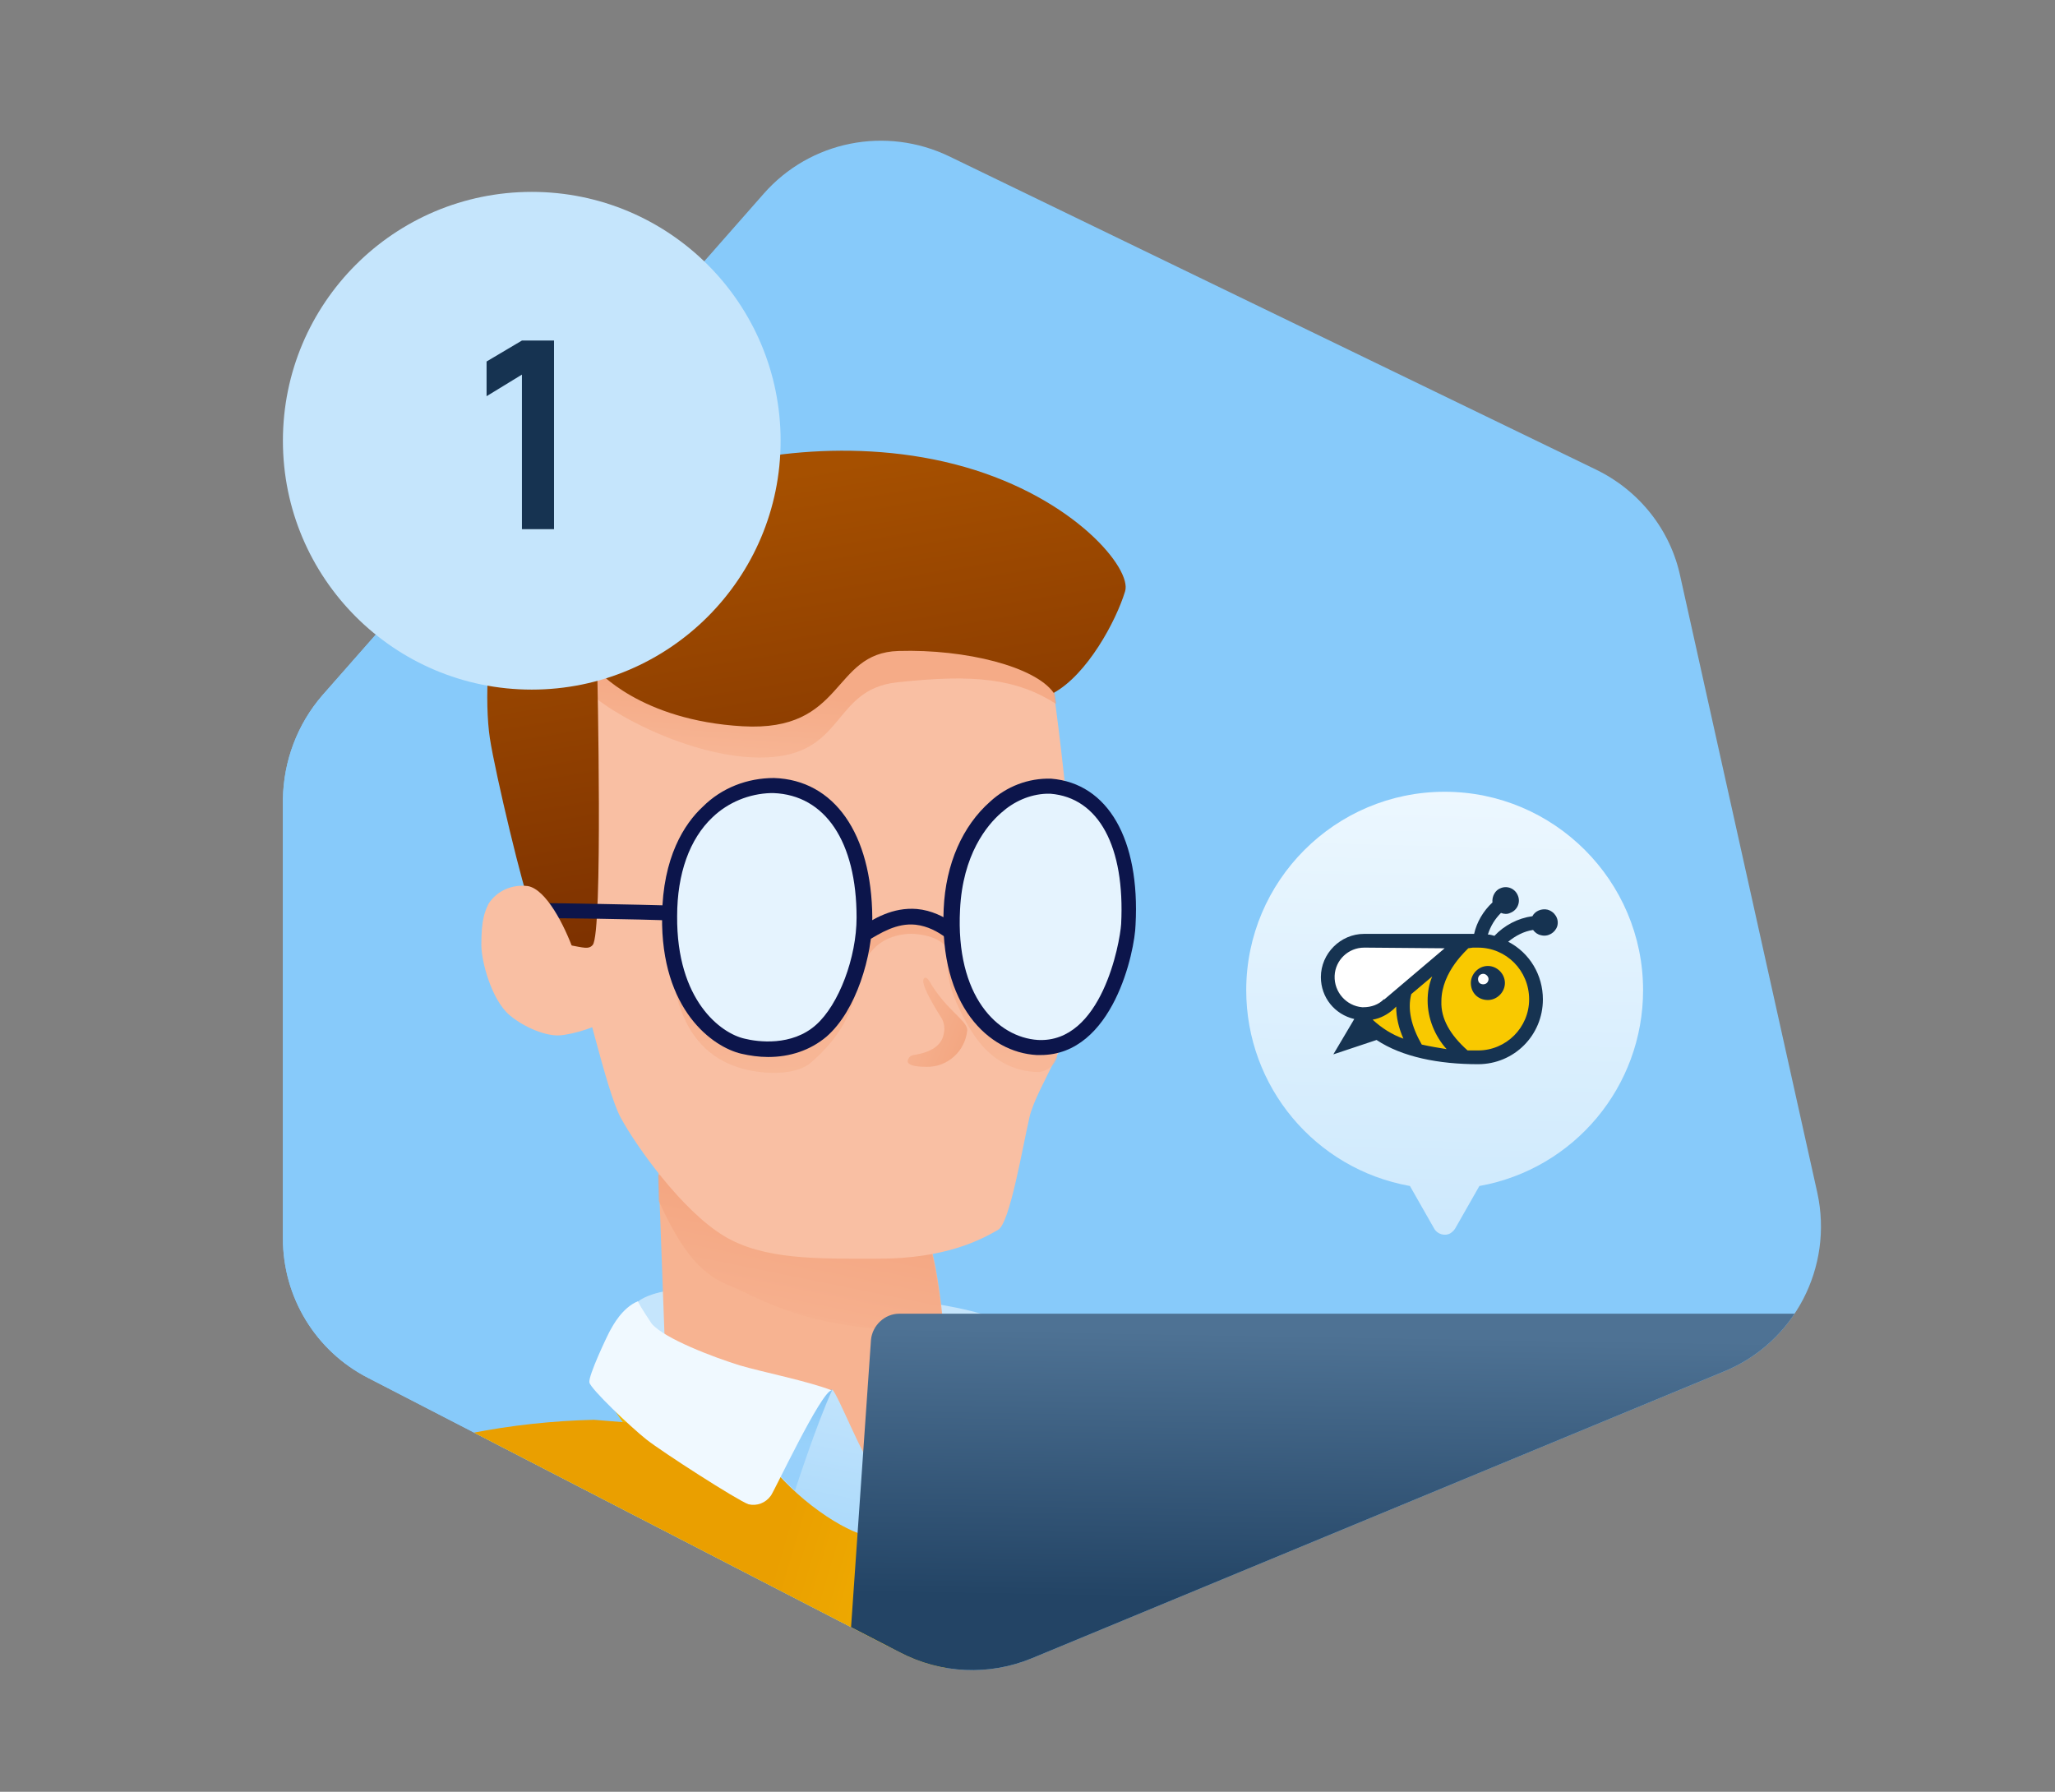 <?xml version="1.0" encoding="UTF-8"?> <!-- Generator: Adobe Illustrator 24.2.3, SVG Export Plug-In . SVG Version: 6.00 Build 0) --> <svg xmlns="http://www.w3.org/2000/svg" xmlns:xlink="http://www.w3.org/1999/xlink" version="1.1" id="Layer_1" x="0px" y="0px" viewBox="0 0 313.8 273.6" style="enable-background:new 0 0 313.8 273.6;" xml:space="preserve"><rect x="0" y="0" width="313.8" height="273.6" fill="#808080" stroke="none"/> <style type="text/css"> .st0{fill:none;} .st1{fill:#87CAFA;} .st2{clip-path:url(#SVGID_2_);} .st3{fill:#F9C900;} .st4{fill:#C5E5FC;} .st5{fill:#F7B391;} .st6{opacity:0.65;fill:url(#SVGID_3_);enable-background:new ;} .st7{fill:#F9BFA3;} .st8{opacity:0.65;fill:url(#SVGID_4_);enable-background:new ;} .st9{fill:url(#SVGID_5_);} .st10{opacity:0.65;fill:url(#SVGID_6_);enable-background:new ;} .st11{fill:#0C154B;} .st12{fill:#E5F3FE;} .st13{opacity:0.65;fill:url(#SVGID_7_);enable-background:new ;} .st14{fill:url(#SVGID_8_);} .st15{fill:url(#SVGID_9_);} .st16{fill:url(#SVGID_10_);} .st17{fill:url(#SVGID_11_);} .st18{opacity:0.65;fill:url(#SVGID_12_);enable-background:new ;} .st19{fill:#F0F9FF;} .st20{opacity:0.65;fill:url(#SVGID_13_);enable-background:new ;} .st21{fill:#41A1ED;} .st22{fill:url(#SVGID_14_);} .st23{fill:#163351;} .st24{fill:url(#SVGID_15_);} .st25{clip-path:url(#SVGID_17_);} .st26{fill:#FFFFFF;} </style> <g id="eff4090f-5355-4e14-ba05-212a3f6faf8b"> <g id="a9b31a03-2a77-4bed-af65-a7d36b1db345"> <g id="a36eae5a-b127-4578-9a07-edb3c65fecf0"> <g id="beed1be1-f28e-4b82-b523-5ff1a42c7f6f"> <rect class="st0" width="313.8" height="272.3"></rect> <path class="st1" d="M49.2,106.2l67.4-76.6c7.1-8.1,18.7-10.4,28.4-5.7l98.7,47.8c6.6,3.2,11.4,9.2,12.9,16.4l20.9,94 c2.5,11.4-3.5,22.9-14.2,27.3l-105.7,43.8c-6.5,2.7-13.9,2.4-20.2-0.9l-81.2-41.9c-8-4.1-13-12.3-13-21.3V122 C43.3,116.2,45.4,110.6,49.2,106.2z"></path> <g> <defs> <path id="SVGID_1_" d="M49.2,106.2l67.4-76.6c7.1-8.1,18.7-10.4,28.4-5.7l98.7,47.8c6.6,3.2,11.4,9.2,12.9,16.4l20.9,94 c2.5,11.4-3.5,22.9-14.2,27.3l-105.7,43.8c-6.5,2.7-13.9,2.4-20.2-0.9l-81.2-41.9c-8-4.1-13-12.3-13-21.3V122 C43.3,116.2,45.4,110.6,49.2,106.2z"></path> </defs> <clipPath id="SVGID_2_"> <use xlink:href="#SVGID_1_" style="overflow:visible;"></use> </clipPath> <g class="st2"> <circle class="st1" cx="123.6" cy="150.6" r="101.5"></circle> <path class="st3" d="M90.7,216.9c-12.6,0.3-25.1,2.7-36.9,7.3c38.4,36.5,98.4,37.3,137.8,1.8c-13.6-3.3-27.6-5.1-41.6-5.2 C137.5,220.8,90.7,216.9,90.7,216.9z"></path> <path class="st4" d="M124,197.6c13.4-0.1,26.9,2.7,27.5,3.8s-3.9,8.1-5.4,8.7s-43.2,1-44.5,0s-6.4-7.8-5.2-10.2s6.1-3,7.8-3 S124,197.6,124,197.6z"></path> <path class="st5" d="M100.3,171.9l1.3,35.5l29.8,18.7l5.8-1.3l7.5-13.5c0,0-0.8-18.9-3.7-23.9S100.3,171.9,100.3,171.9z"></path> <linearGradient id="SVGID_3_" gradientUnits="userSpaceOnUse" x1="119.488" y1="920.875" x2="123.71" y2="900.047" gradientTransform="matrix(1 0 0 1 0 -716)"> <stop offset="0" style="stop-color:#F7B391"></stop> <stop offset="1" style="stop-color:#F3A078"></stop> </linearGradient> <path class="st6" d="M144,203c-0.5-5.7-1.5-12.8-3.1-15.6c-0.6-1.1-2.8-2.4-5.9-3.8l-34.5-4.2l0.1,4 c2.8,6.1,5.6,10.7,10.3,12.7c5.7,2.4,10.3,5.7,23.8,6.9C137.8,203.1,140.9,203.2,144,203z"></path> <path class="st7" d="M112.2,83.8c-8.4,4.2-23.6,11.5-24.8,20.3s-1.7,39.4,0,42.8s5.1,19.6,7.4,23.8c2.4,4.4,9.3,14.1,15.7,18 c6.1,3.7,14.2,3.5,23.6,3.5c10.3,0,15.7-2.9,18.3-4.4c1.8-1,3.7-12.4,4.8-17.2s7.9-14.1,7.9-21.1s-3.3-40.2-4.9-48.1 s5.5-3.4-1-8.5S112.2,83.8,112.2,83.8z"></path> <linearGradient id="SVGID_4_" gradientUnits="userSpaceOnUse" x1="124.07" y1="834.514" x2="124.879" y2="822.457" gradientTransform="matrix(1 0 0 1 0 -716)"> <stop offset="0" style="stop-color:#F7B391"></stop> <stop offset="1" style="stop-color:#F3A078"></stop> </linearGradient> <path class="st8" d="M160.3,101.3c0-0.3-0.1-0.5-0.1-0.7l-12.8-5.8l-54.2,4.6c0,0-6.6,2.4-3.6,5.9s17.2,11.2,28.3,10.3 s9.4-10.3,19-11.4c11.8-1.3,18.3-0.6,24.4,3.3C160.9,104.8,160.5,102.7,160.3,101.3z"></path> <linearGradient id="SVGID_5_" gradientUnits="userSpaceOnUse" x1="118.763" y1="788.539" x2="129.318" y2="852.711" gradientTransform="matrix(1 0 0 1 0 -716)"> <stop offset="0" style="stop-color:#A65000"></stop> <stop offset="1" style="stop-color:#7E3200"></stop> </linearGradient> <path class="st9" d="M86.9,144.3c2.2,0.4,3,0.7,3.6,0c1.6-1.7,0.7-42,0.7-42s6.5,7.7,22.2,8.6s13.5-11.2,23.8-11.5 s20.9,2.4,23.7,6.4c5.1-2.8,9.5-10.9,10.9-15.5c1.1-3.4-7.7-14.2-24.5-19s-34.8-1.8-43.9,2s-24.8,12-26.6,16.9 c-2.5,6.6-2.8,17.2-2,22.5s5.3,24.1,6.1,25.2S85.5,144.1,86.9,144.3z"></path> <linearGradient id="SVGID_6_" gradientUnits="userSpaceOnUse" x1="132.701" y1="880.188" x2="130.731" y2="850.635" gradientTransform="matrix(1 0 0 1 0 -716)"> <stop offset="0" style="stop-color:#F7B391"></stop> <stop offset="1" style="stop-color:#F3A078"></stop> </linearGradient> <path class="st10" d="M103,150.6c1.6,8.4,6.2,11.2,9.5,12.3c2.4,0.9,8.5,1.8,11.4-0.7c4.7-4.1,6.3-8,6.9-11.5s2.3-7.7,7.9-8.1 c2.3-0.1,6.2,0.8,6,3.2c-0.1,2.3,0.2,4.6,1.1,6.7c0.5,1.2,2.5,5.8,5.1,8.1c2.1,2,4.9,3.1,7.8,3.1c1.3-0.2,2.3-1,2.7-2.2 c0.4-0.7-4.4-15.5-4.4-15.5l-9.9-2.9l-3.8-2l-5.2-0.9l-5.9,2.3L103,150.6z"></path> <path class="st11" d="M146.4,145c-0.3-0.3-2.9-3.4-6.6-3.8c-2.9-0.3-5.4,1.3-7.4,2.5c-0.4,0.2-0.8,0.5-1.1,0.7l-1.2-2 c0.3-0.2,0.7-0.4,1.1-0.7c2.2-1.4,5.1-3.2,8.8-2.9c4.5,0.4,7.6,3.9,8.2,4.6L146.4,145z"></path> <path class="st11" d="M103.5,140.6c-7-0.3-18.6-0.4-20.8-0.4l0-2.3c2.4,0,13.8,0.2,20.9,0.4L103.5,140.6z"></path> <path class="st12" d="M160.4,120c8.3,0.7,12.5,8.9,11.9,21.1c-0.2,4.2-3.5,19.3-13.9,18.8c-7.1-0.4-13.7-7.5-13-21.1 C146,126.1,154.1,119.5,160.4,120z"></path> <path class="st11" d="M158.9,161.1c-0.2,0-0.4,0-0.6,0c-7.3-0.4-14.9-7.5-14.2-22.3c0.3-6.9,2.9-12.7,7.1-16.4 c2.5-2.3,5.8-3.6,9.3-3.5l0,0c8.7,0.7,13.6,9.3,12.9,22.3C173.3,145.2,170,161.1,158.9,161.1z M159.8,121.2 c-2.6,0.1-5,1.2-6.9,2.9c-2.2,1.9-5.9,6.4-6.3,14.8c-0.7,13.2,5.7,19.5,11.9,19.9c9.7,0.5,12.5-14.7,12.7-17.7 c0.6-11.8-3.4-19.3-10.8-19.9l0,0C160.2,121.2,160,121.2,159.8,121.2z"></path> <path class="st12" d="M118.1,120c8.4,0.3,13.8,7.7,13.8,20.2c0,6.1-2.6,13.8-6.6,17.3s-9.3,2.9-11.9,2.3 c-3.8-0.9-11.4-6-11.2-19.8C102.4,124.9,111.7,119.8,118.1,120z"></path> <path class="st11" d="M117.3,161.4c-1.4,0-2.8-0.2-4.1-0.5c-4.3-1-12.3-6.6-12.1-21c0.1-9,3.4-14.1,6.2-16.7 c2.9-2.9,6.8-4.4,10.9-4.4l0,0c9.2,0.3,14.9,8.5,15,21.3c0,5.8-2.4,14.2-7,18.2C123.7,160.4,120.6,161.4,117.3,161.4z M117.7,121.1c-3.3,0.1-6.5,1.4-8.9,3.7c-3.5,3.3-5.4,8.6-5.4,15.1c-0.1,12.9,6.7,17.9,10.3,18.7c2,0.5,7.2,1.2,10.9-2.1 c3.5-3.1,6.2-10.3,6.2-16.4c0-11.6-4.8-18.7-12.7-19C118,121.1,117.9,121.1,117.7,121.1L117.7,121.1z"></path> <path class="st7" d="M87.6,145.2c-1.4-3.9-4.2-9.4-7-9.9c-2.4-0.3-4.7,0.7-6,2.7c-0.6,1.3-1.1,2.4-1.1,6.3 c0,2.4,1.5,8.3,4.3,10.7c2.4,2,5.6,3.2,7.6,3.1s6.7-1.5,6.6-2.4S87.6,145.2,87.6,145.2z"></path> <linearGradient id="SVGID_7_" gradientUnits="userSpaceOnUse" x1="135.533" y1="870.029" x2="149.465" y2="875.728" gradientTransform="matrix(1 0 0 1 0 -716)"> <stop offset="0" style="stop-color:#F7B391"></stop> <stop offset="1" style="stop-color:#EF956A"></stop> </linearGradient> <path class="st13" d="M144.1,157.9c0.2-0.8,0.1-1.7-0.3-2.4c-0.1-0.2-3.5-5.3-2.7-6.1c0.3-0.3,0.6,0.1,0.8,0.4 c2.6,4.5,5.8,6,5.8,7.5c-0.3,3.2-3,5.7-6.3,5.6c-2.6,0-2.8-0.6-2.8-0.9c0.1-0.5,0.4-0.8,0.9-0.9 C142.9,160.6,143.9,159.1,144.1,157.9z"></path> <linearGradient id="SVGID_8_" gradientUnits="userSpaceOnUse" x1="152.56" y1="947.015" x2="146.851" y2="931.983" gradientTransform="matrix(1 0 0 1 0 -716)"> <stop offset="0" style="stop-color:#F9C900"></stop> <stop offset="1" style="stop-color:#EA9F00"></stop> </linearGradient> <path class="st14" d="M157.4,223.6c-7.6,8.9-10,7.3-10.9,7.1c-1.8-0.8-3.5-1.7-5.1-2.7l11.9-13.1c0,0,5.6,4.6,5.3,6 C158.3,221.8,158,222.7,157.4,223.6z"></path> <linearGradient id="SVGID_9_" gradientUnits="userSpaceOnUse" x1="100.905" y1="951.133" x2="113.149" y2="918.836" gradientTransform="matrix(1 0 0 1 0 -716)"> <stop offset="0" style="stop-color:#F9C900"></stop> <stop offset="1" style="stop-color:#EA9F00"></stop> </linearGradient> <path class="st15" d="M121.4,227.6c-1,4.3-2.5,6-4.3,6s-15.4-7.2-18.5-11.5s-6.8-9.4-6.6-10.6s27.3,13.9,27.3,13.9 L121.4,227.6"></path> <linearGradient id="SVGID_10_" gradientUnits="userSpaceOnUse" x1="179.977" y1="973.017" x2="118.187" y2="954.816" gradientTransform="matrix(1 0 0 1 0 -716)"> <stop offset="5.700000e-03" style="stop-color:#F9C900"></stop> <stop offset="1" style="stop-color:#EA9F00"></stop> </linearGradient> <path class="st16" d="M173.3,239.1c-1.7-4.6-5.7-8-10.5-9c-15.2-2.9-30.2-6.6-45-11.2c-14.1-1-27.1-2.1-27.1-2.1 c-12.6,0.3-25.1,2.7-36.9,7.3c18.2,17.3,42.4,35.3,69.5,35.3C141.3,259.5,158.6,247.4,173.3,239.1z"></path> <linearGradient id="SVGID_11_" gradientUnits="userSpaceOnUse" x1="134.08" y1="925.949" x2="121.588" y2="985.973" gradientTransform="matrix(1 0 0 1 0 -716)"> <stop offset="0" style="stop-color:#C5E5FC"></stop> <stop offset="1" style="stop-color:#87CAFA"></stop> </linearGradient> <path class="st17" d="M127.1,212.2c0.8,0.6,4.9,11,5.8,11s1.9-5.9,2.1-6.9c1.1-2.2,2.4-4.3,4.1-6.1c0.8-0.6,4.6-0.8,5,0.9 s3.3,11.1,2.4,12.2s-11.4,11.3-13.3,11.3c-2.9,0-10.6-4.6-15.6-10.9S127.1,212.2,127.1,212.2z"></path> <linearGradient id="SVGID_12_" gradientUnits="userSpaceOnUse" x1="123.014" y1="936.432" x2="123.249" y2="928.399" gradientTransform="matrix(1 0 0 1 0 -716)"> <stop offset="0" style="stop-color:#87CAFA"></stop> <stop offset="1" style="stop-color:#64B5F3"></stop> </linearGradient> <path class="st18" d="M127.1,212.2c-2.4,5.2-5.7,15.4-5.7,15.4s-0.7-0.6-2.1-2.1S124.5,211.9,127.1,212.2z"></path> <path class="st19" d="M97.4,198.7c-2.4,1-3.8,3.7-4.2,4.4s-3.4,7-3.2,8s6.3,6.8,8.7,8.7s13.9,9.3,15.6,9.9 c1.3,0.3,2.6-0.2,3.4-1.3c0.4-0.4,7.7-16,9.3-16.1c-3.6-1.4-10.6-2.8-14-3.8c-3.9-1.2-11.6-4.1-13.5-6.4 C98.8,201,98,199.9,97.4,198.7z"></path> <linearGradient id="SVGID_13_" gradientUnits="userSpaceOnUse" x1="137.98" y1="935.319" x2="149.999" y2="935.319" gradientTransform="matrix(1 0 0 1 0 -716)"> <stop offset="0" style="stop-color:#87CAFA"></stop> <stop offset="1" style="stop-color:#64B5F3"></stop> </linearGradient> <path class="st20" d="M141.5,228.1c-5.4-4.4-3.2-17.8-2.5-17.5s11,6.6,11,6.6l-4.4,7L141.5,228.1z"></path> <path class="st19" d="M151.5,201.4c-1.4,1.9-3.1,3.6-5,5c-1.5,1.1-7.7,3.2-7.5,4.2s7.4,16.5,8.9,16.5s10.6-6.6,10.8-7.5 s-1.2-6.7-2.5-9.6C154.8,206.7,152,201.4,151.5,201.4z"></path> <path class="st21" d="M139.3,225c0.5,1.2,1.2,2.3,2.2,3.1l2.1-2C142.3,225.7,140.8,225.3,139.3,225z"></path> <linearGradient id="SVGID_14_" gradientUnits="userSpaceOnUse" x1="209.578" y1="203.887" x2="208.886" y2="244.682"> <stop offset="0" style="stop-color:#4E7294"></stop> <stop offset="1" style="stop-color:#234465"></stop> </linearGradient> <path class="st22" d="M285.3,200.6H137.3c-2.2,0-4.1,1.8-4.3,4l-3.8,54.8h155.9l3.8-54.8c0-0.1,0-0.2,0-0.4 C289,202.2,287.3,200.6,285.3,200.6z"></path> </g> </g> <circle class="st4" cx="81.2" cy="67.3" r="38"></circle> <path class="st23" d="M79.7,57.2l-5.4,3.3v-5.3l5.4-3.2h4.9v28.8h-4.9V57.2z"></path> <linearGradient id="SVGID_15_" gradientUnits="userSpaceOnUse" x1="221.568" y1="829.058" x2="219.268" y2="921.392" gradientTransform="matrix(1 0 0 1 0 -716)"> <stop offset="7.000000e-04" style="stop-color:#F0F9FF"></stop> <stop offset="1" style="stop-color:#C5E5FC"></stop> </linearGradient> <path class="st24" d="M250.9,151.2c0-16.7-13.6-30.3-30.3-30.3s-30.3,13.6-30.3,30.3c0,14.7,10.5,27.3,25,29.9l3.7,6.5 c0.5,0.9,1.7,1.2,2.5,0.7c0.3-0.2,0.5-0.4,0.7-0.7l3.7-6.5C240.4,178.5,250.9,165.9,250.9,151.2z"></path> <rect x="202.3" y="132.8" class="st0" width="36.5" height="36.5"></rect> <g> <defs> <rect id="SVGID_16_" x="201.7" y="132.2" width="36.2" height="36.2"></rect> </defs> <clipPath id="SVGID_17_"> <use xlink:href="#SVGID_16_" style="overflow:visible;"></use> </clipPath> <g class="st25"> <path class="st3" d="M205.1,147.3c-0.2,10.7,9.1,14.6,20.3,14.6c5.2,0,9.4-4.2,9.3-9.4c0-5.2-4.2-9.3-9.3-9.3 C220.2,143.2,205.2,143,205.1,147.3z"></path> <path class="st23" d="M227.2,152.7c1.4,0,2.6-1.2,2.6-2.6c0-1.4-1.2-2.6-2.6-2.6c-1.4,0-2.6,1.2-2.6,2.6l0,0 C224.6,151.6,225.7,152.7,227.2,152.7L227.2,152.7z"></path> <path class="st26" d="M226.5,150.3c0.5,0,0.8-0.4,0.8-0.8s-0.4-0.8-0.8-0.8c-0.5,0-0.8,0.4-0.8,0.8 C225.7,150,226,150.3,226.5,150.3L226.5,150.3z"></path> <path class="st26" d="M224.7,143.3l-12.2,10.4c-2.4,2.2-6.2,2.1-8.5-0.4c-2.2-2.4-2.1-6.2,0.4-8.5c1.2-1.1,2.8-1.7,4.4-1.6 L224.7,143.3z"></path> <path class="st23" d="M236.3,138.9c-0.9-0.2-1.9,0.2-2.3,1c-2.2,0.3-4.3,1.4-5.8,3c-0.3-0.1-0.7-0.2-1-0.2 c0.4-1.3,1.1-2.4,2-3.3c0.5,0.2,1,0.2,1.4,0c1.1-0.4,1.6-1.6,1.2-2.6c-0.4-1.1-1.6-1.6-2.6-1.2c-0.9,0.3-1.4,1.3-1.3,2.2 c-1.4,1.3-2.4,3-2.8,4.8h-1.2c-0.9,0-2,0-3.2,0l-12,0h-0.4c-3.6,0-6.6,3-6.6,6.6c0,3.1,2.1,5.7,5.1,6.4l-3.2,5.4l6.6-2.2 c3.9,2.6,9.5,3.7,15.5,3.7c5.5,0,9.9-4.4,9.9-9.9c0-3.7-2-7.1-5.3-8.8c1.1-0.9,2.4-1.6,3.8-1.8c0.3,0.4,0.7,0.7,1.2,0.8 c1.1,0.3,2.2-0.4,2.5-1.4l0,0C238.1,140.3,237.4,139.2,236.3,138.9z M203.8,149c0.1-2.4,2.1-4.3,4.5-4.3h0.3l12,0.1l-9.2,7.8 l0,0l-0.1,0c-0.8,0.8-1.9,1.2-3.1,1.2h-0.2C205.6,153.6,203.7,151.5,203.8,149z M209.6,155.7c1.2-0.2,2.3-0.8,3.2-1.6l0.4-0.4 c0,1.7,0.4,3.3,1.1,4.9C212.6,158,211,157,209.6,155.7z M217.1,159.5c-1.6-2.8-2.2-5.4-1.6-7.7l3.2-2.7 c-0.5,1.2-0.7,2.4-0.7,3.7c0,2.7,1.1,5.4,2.9,7.4C219.7,160,218.4,159.8,217.1,159.5z M224.9,144.7h0.8c4.3,0,7.8,3.5,7.8,7.9 c0,4.3-3.5,7.8-7.8,7.8c-0.5,0-1.1,0-1.6,0c-2.7-2.4-4.1-4.9-4-7.5c0-4.6,4.1-8,4.1-8.1L224.9,144.7z"></path> </g> </g> </g> </g> </g> </g> </svg> 